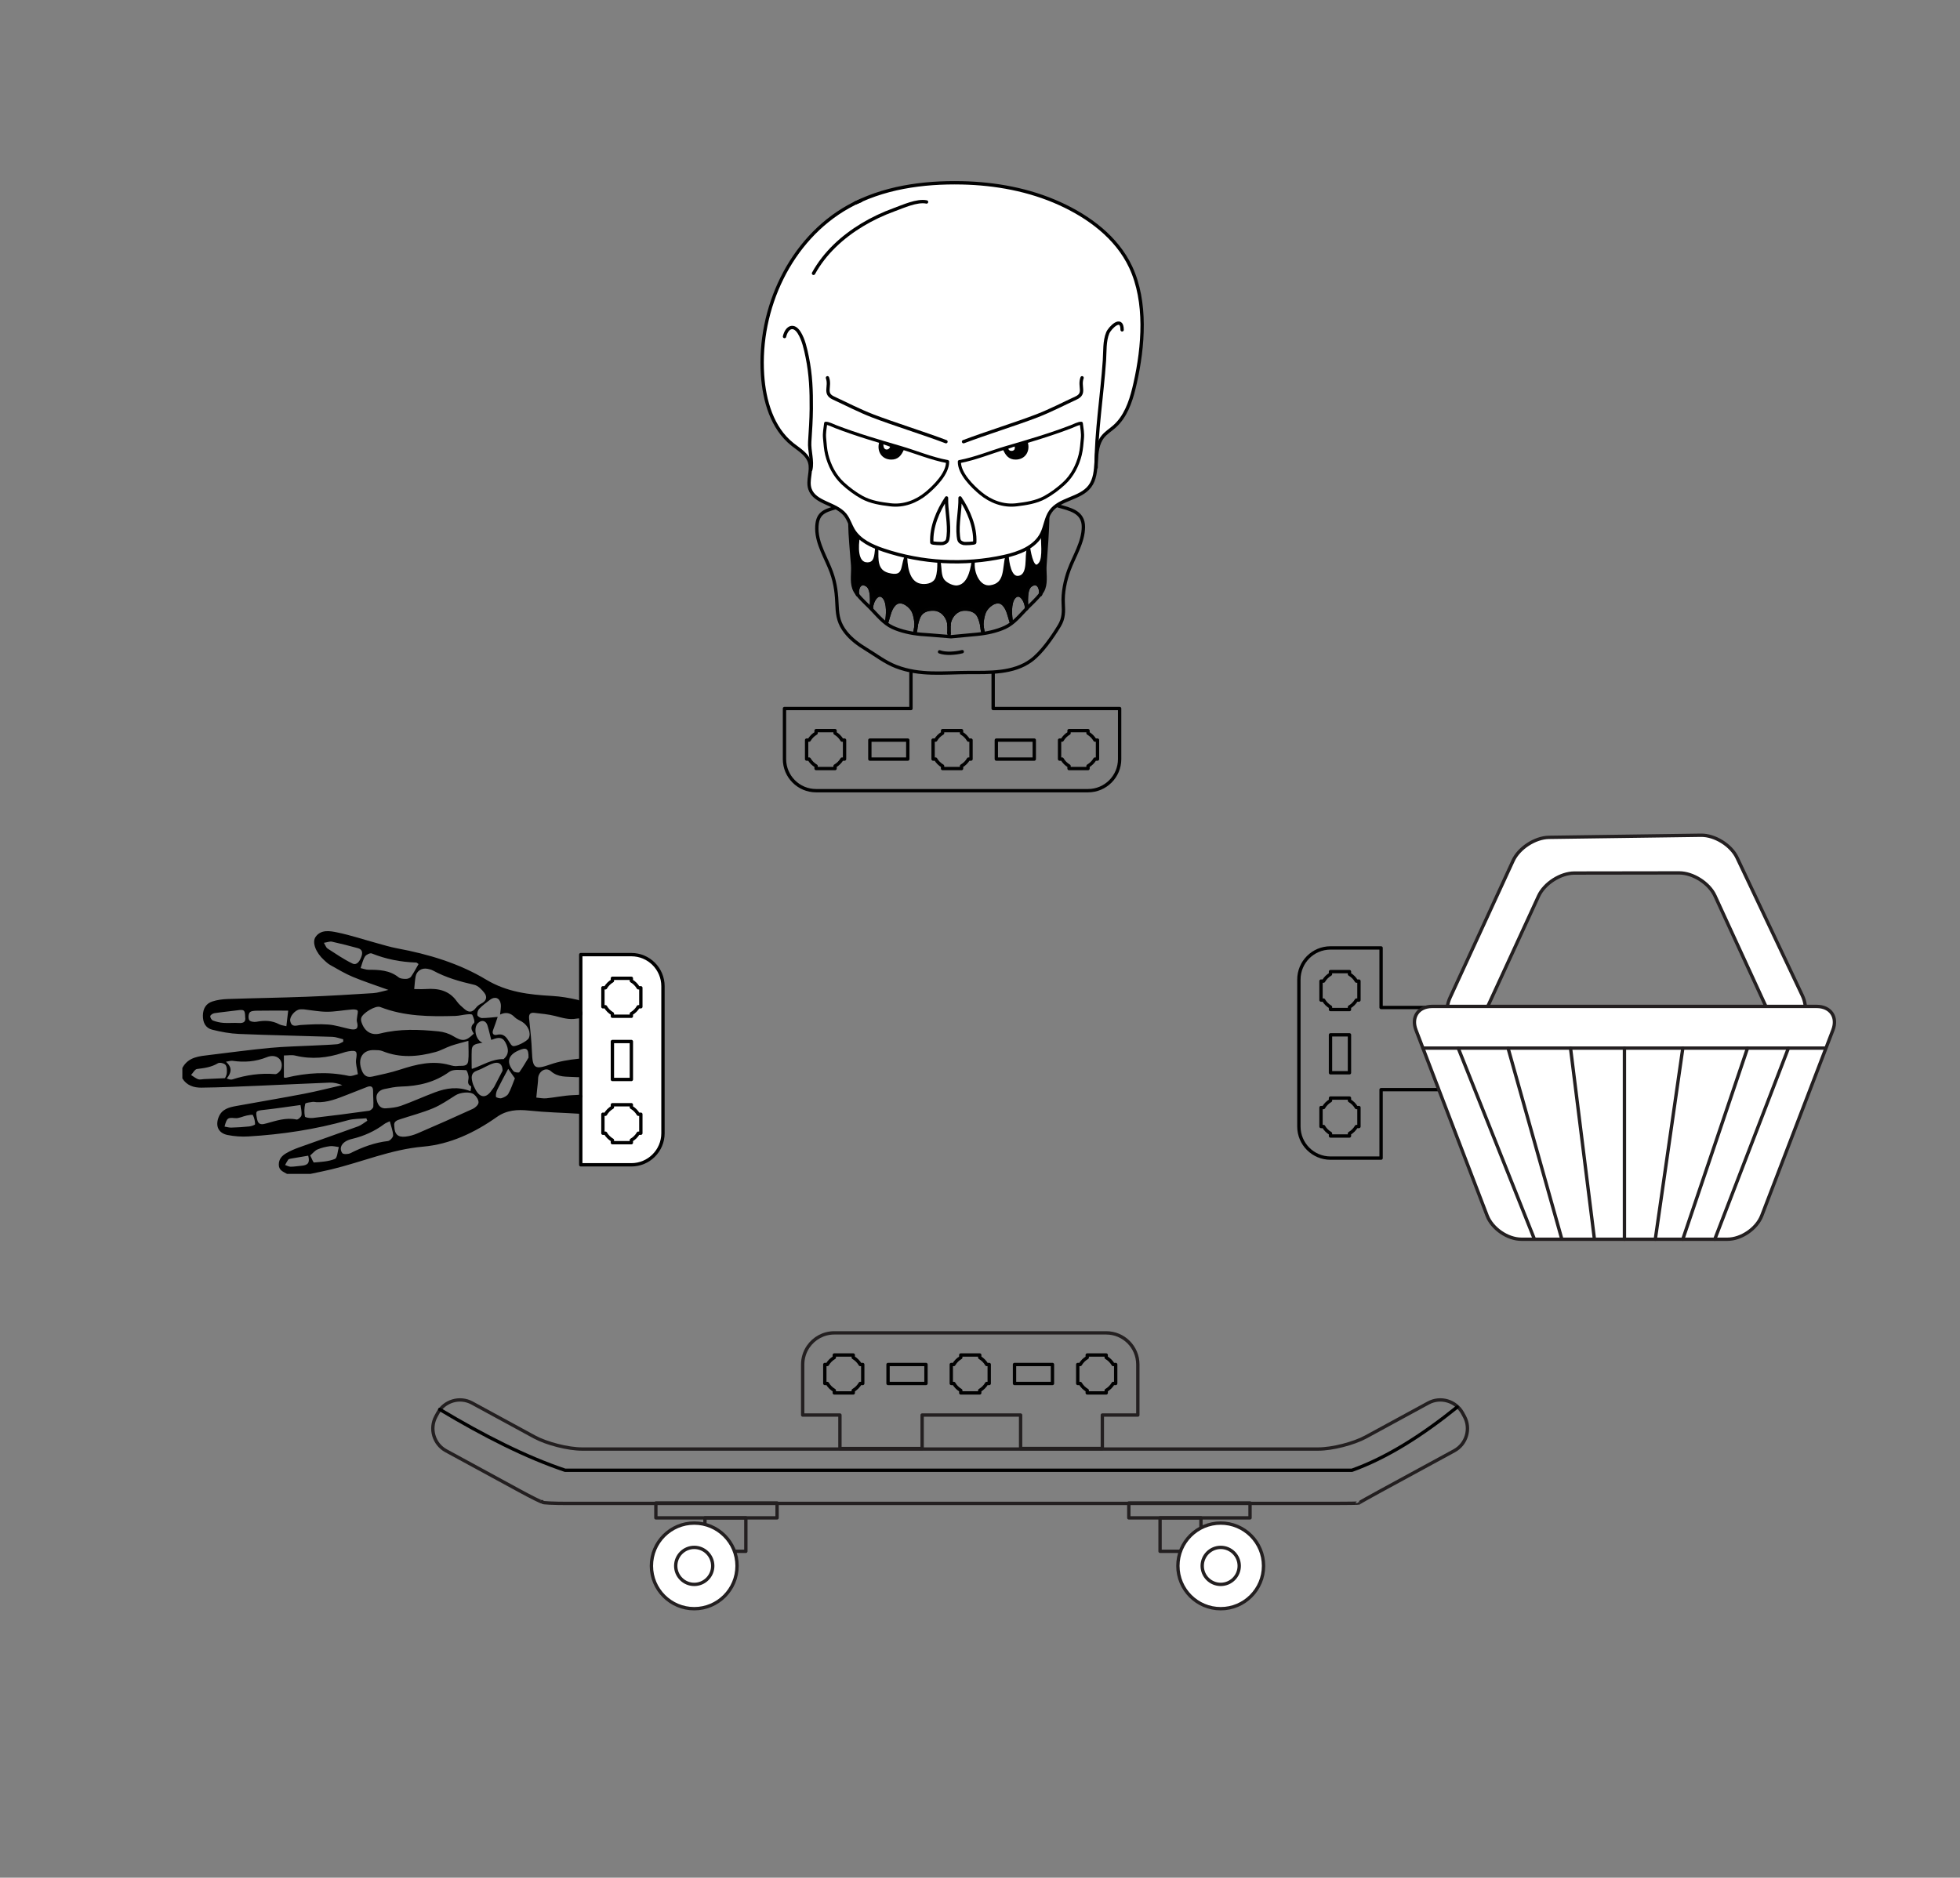 <?xml version="1.0" encoding="utf-8"?>
<!-- Generator: Adobe Illustrator 15.1.0, SVG Export Plug-In . SVG Version: 6.00 Build 0)  -->
<!DOCTYPE svg PUBLIC "-//W3C//DTD SVG 1.1//EN" "http://www.w3.org/Graphics/SVG/1.1/DTD/svg11.dtd">
<svg version="1.1" id="Layer_1" xmlns="http://www.w3.org/2000/svg" xmlns:xlink="http://www.w3.org/1999/xlink" x="0px" y="0px"
	 width="878.582px" height="841.89px" viewBox="0 0 878.582 841.89" enable-background="new 0 0 878.582 841.89"
	 xml:space="preserve">
<rect x="0" y="0" width="878.582" height="841.89" fill="#808080" stroke="none"/>
<path d="M81.741,478.841c2.661-4.988,7.562-5.27,12.313-5.842c9.005-1.084,17.998-2.31,27.026-3.163
	c6.504-0.615,13.056-0.723,19.587-1.058c3.511-0.18,7.027-0.291,10.528-0.587c0.915-0.077,1.781-0.728,2.669-1.114
	c-0.008-0.365-0.017-0.729-0.026-1.093c-1.599-0.382-3.188-1.043-4.798-1.099c-13.957-0.47-27.922-0.717-41.873-1.295
	c-4.042-0.168-8.113-0.933-12.049-1.911c-2.976-0.738-4.202-3.215-4.17-6.312c0.032-3.089,1.362-5.402,4.243-6.342
	c2.187-0.715,4.577-1.021,6.89-1.1c11.798-0.403,23.605-0.569,35.401-1.02c9.943-0.379,19.879-0.976,29.809-1.612
	c2.092-0.134,4.147-0.862,6.821-1.449c-5.753-2.082-10.96-3.759-15.992-5.857c-3.49-1.457-6.763-3.45-10.08-5.299
	c-1.009-0.562-1.882-1.393-2.748-2.178c-3.681-3.342-5.614-7.993-3.761-10.531c2.44-3.341,6.436-2.573,9.723-1.892
	c5.902,1.222,11.658,3.146,17.484,4.74c3.096,0.847,6.177,1.802,9.325,2.388c14.009,2.61,27.675,6.69,39.82,13.995
	c9.399,5.652,19.233,6.756,29.567,7.339c3.874,0.218,7.758,0.875,11.539,1.755c1.155,0.27,2.643,1.836,2.841,3.003
	c0.784,4.606,1.26,9.278,1.587,13.944c0.73,10.426,1.107,20.847-0.229,31.281c-0.304,2.381-1.172,2.978-3.266,2.848
	c-7.591-0.47-15.213-0.633-22.768-1.43c-5.246-0.554-9.989-0.27-14.464,2.891c-9.953,7.029-20.971,12.228-33.055,13.279
	c-14.334,1.248-27.352,6.877-41.045,10.175c-3.115,0.75-6.264,1.357-9.398,2.03H128.64c-1.661-0.951-3.627-1.583-3.67-4.051
	c-0.046-2.61,1.491-4.179,3.514-5.315c1.69-0.95,3.489-1.75,5.315-2.407c8.892-3.198,17.826-6.278,26.702-9.521
	c1.491-0.544,2.77-1.673,4.147-2.532c-0.145-0.366-0.289-0.733-0.433-1.1c-2.764,0.271-5.643,0.137-8.274,0.879
	c-14.613,4.126-29.52,6.373-44.638,7.268c-3.079,0.182-6.265-0.041-9.288-0.649c-4.156-0.835-5.57-4.07-3.996-8.035
	c1.448-3.647,4.713-4.396,8.016-4.998c10.061-1.832,20.15-3.514,30.192-5.442c5.772-1.108,11.473-2.582,17.207-3.892
	c-1.929-0.731-3.773-1.19-5.598-1.121c-10.613,0.401-21.22,0.959-31.832,1.399c-8.57,0.356-17.142,0.759-25.717,0.858
	c-3.347,0.039-6.579-0.943-8.546-4.137V478.841z M223.096,455.941c-0.664,1.916-1.267,3.856-2.011,5.741
	c-0.705,1.787,0.17,2.652,1.69,2.287c3.169-0.759,4.342,1.286,5.644,3.396c0.378,0.611,0.825,1.397,1.42,1.617
	c1.356,0.498,6.546-2.159,7.178-3.492c1.127-2.376-0.244-5.688-3.076-7.411c-1.077-0.656-2.364-1.106-3.207-1.984
	c-1.971-2.057-4.095-2.388-6.577-1.192c0.121-1.617,0.552-3.286,0.294-4.84c-0.445-2.671-2.611-3.432-4.755-1.833
	c-1.697,1.268-3.406,2.564-4.871,4.077c-0.631,0.651-0.986,1.938-0.842,2.834c0.091,0.561,1.347,1.321,2.079,1.319
	C218.407,456.455,220.752,456.138,223.096,455.941 M262.822,469.175c-0.189-2.823-0.549-5.936-0.558-9.05
	c-0.008-2.739-1.298-3.88-3.79-3.414c-3.417,0.64-6.5-0.384-9.717-1.195c-3.003-0.757-6.137-1.027-9.229-1.386
	c-1.857-0.215-2.564,0.63-2.345,2.624c0.551,5.023,1.074,10.062,1.271,15.108c0.283,7.237,1.335,7.815,8.204,5.411
	c3.973-1.393,8.261-2.115,12.467-2.543c3.626-0.367,3.732-0.062,3.697-3.799C262.818,470.444,262.822,469.956,262.822,469.175
	 M212.386,463.45c-0.986-1.525-1.837-3.009,0.097-4.751c0.497-0.448-0.199-2.538-0.76-3.668c-0.196-0.395-1.648-0.285-2.508-0.203
	c-1.729,0.164-3.439,0.634-5.166,0.684c-11.412,0.327-22.777,0.246-33.658-4.014c-2.04-0.798-7.955,2.778-8.484,4.978
	c-0.129,0.536-0.077,1.182,0.091,1.713c1.317,4.161,4.301,6.239,8.47,5.192c8.678-2.18,17.403-1.805,26.138-0.944
	c2.239,0.222,4.618,0.96,6.535,2.119C207.17,466.993,208.814,466.998,212.386,463.45 M209.963,466.677
	c-2.903,0.816-5.372,1.393-7.757,2.215c-2.374,0.818-4.593,2.143-7.001,2.796c-7.941,2.156-15.893,2.798-23.787-0.423
	c-1.126-0.459-2.492-0.411-3.751-0.447c-4.833-0.145-7.291,3.46-5.803,8.228c0.795,2.548,2.068,4.306,4.982,3.663
	c4.164-0.919,8.364-1.793,12.41-3.109c7.3-2.376,14.569-4.246,22.272-2.088c1.116,0.312,2.355,0.642,3.454,0.459
	c1.816-0.302,4.561,0.626,4.914-2.314C210.215,472.992,209.963,470.262,209.963,466.677 M210.902,489.264
	c0.113-0.895,0.454-2.12,0.25-2.219c-2.178-1.054-0.954-2.804-1.109-4.302c-0.108-1.05-0.733-2.915-1.15-2.922
	c-2.536-0.037-5.716-0.529-7.505,0.761c-6.571,4.738-13.809,6.407-21.67,6.598c-2.493,0.061-4.993,0.608-7.452,1.117
	c-2.271,0.469-3.807,2.104-3.493,4.343c0.303,2.16,1.334,4.495,4.228,4.294c2.281-0.158,4.652-0.373,6.777-1.137
	c5.117-1.839,10.076-4.115,15.169-6.027C200.038,487.859,205.254,487.021,210.902,489.264 M176.748,504.858
	c0.08,3.629,1.501,5.117,4.941,4.774c1.888-0.188,3.808-0.753,5.559-1.507c8.292-3.57,16.555-7.211,24.76-10.978
	c1.094-0.502,2.465-1.831,2.504-2.825c0.046-1.183-0.95-2.729-1.955-3.558c-1.843-1.52-6.287-0.981-8.391,0.351
	c-3.275,2.071-6.518,4.325-10.065,5.804c-4.743,1.979-9.767,3.277-14.662,4.892C177.93,502.31,176.37,502.825,176.748,504.858
	 M160.419,481.636c-0.369-2.757-1.089-4.784-0.793-6.649c0.577-3.642,0.293-4.187-3.41-3.614c-0.86,0.132-1.709,0.392-2.538,0.668
	c-6.982,2.327-14.03,3.026-21.281,1.255c-1.608-0.393-3.394-0.057-5.144-0.057v9.877c0.296,0.028,0.689,0.166,1.029,0.085
	c9.304-2.232,18.63-2.819,28.077-0.8C157.684,482.683,159.241,481.88,160.419,481.636 M185.67,443.464
	c1.826,0,3.553,0.099,5.266-0.019c5.553-0.383,10.461,0.649,13.896,5.601c0.874,1.259,2.138,2.266,3.296,3.308
	c1.853,1.666,3.558,1.727,5.184-0.448c0.612-0.819,1.539-1.504,2.463-1.97c2.27-1.141,2.758-2.938,1.348-4.763
	c-1.172-1.515-2.839-3.233-4.568-3.626c-6.397-1.455-12.632-3.211-18.422-6.372c-0.754-0.412-1.644-0.626-2.498-0.795
	c-2.524-0.499-4.809,0.881-5.306,3.344C185.97,439.5,185.903,441.336,185.67,443.464 M141.774,494.174
	c-0.584-0.043-1.188-0.203-1.746-0.104c-1.139,0.2-3.097,0.339-3.223,0.862c-0.44,1.831-0.482,3.862-0.117,5.706
	c0.087,0.442,2.368,0.76,3.58,0.619c8.396-0.977,16.782-2.051,25.151-3.229c0.74-0.104,1.861-1.142,1.913-1.813
	c0.177-2.291-0.133-4.615-0.089-6.923c0.04-2.13-0.92-2.617-2.727-1.928c-2.908,1.108-5.789,2.288-8.692,3.411
	C151.292,492.527,146.803,494.469,141.774,494.174 M262.406,482.936c-1.69,0-3.251,0.096-4.797-0.018
	c-3.689-0.271-7.408,0.257-10.684-2.645c-2.319-2.054-5.658,0.192-5.718,3.375c-0.029,1.537-0.265,3.07-0.414,4.605
	c-0.125,1.289-0.26,2.578-0.391,3.867c1.483,0.124,2.989,0.47,4.447,0.328c3.959-0.383,7.887-1.245,11.849-1.421
	c6.707-0.298,6.716-0.137,6.072-6.88C262.744,483.873,262.612,483.609,262.406,482.936 M211.435,479.096
	c0.094,0.04,0.202,0.132,0.27,0.109c4.643-1.58,8.884-4.463,14.056-4.336c0.065,0.001,0.127-0.141,0.199-0.205
	c2.101-1.898,2.193-4.217,0.658-7.174c-1.424-2.742-3.433-2.327-5.676-1.478c-0.504,0.191-1.031,0.319-0.75,0.234
	c-0.592-2.318-1.046-4.435-1.684-6.493c-0.668-2.157-2.559-2.605-4.187-1.101c-2.31,2.134-1.084,7.851,1.982,8.833
	c-2.006,0.605-4.687,0.264-4.839,3.271C211.327,473.452,211.435,476.159,211.435,479.096 M136.241,452.561
	c-0.697,0-1.291-0.067-1.864,0.013c-2.163,0.305-4.662,3.284-4.278,5.198c0.632,3.154,2.866,1.904,4.836,1.795
	c4.06-0.228,8.156-0.506,12.194-0.199c3.261,0.247,6.457,1.333,9.686,2.021c3.1,0.661,4.017-0.357,3.174-3.338
	c-0.189-0.666,0.062-1.457,0.115-2.189c0.07-0.983,0.561-2.448,0.116-2.833c-0.632-0.546-1.964-0.446-2.975-0.363
	c-3.569,0.293-7.13,0.987-10.692,0.976C143.076,453.629,139.602,452.939,136.241,452.561 M101.639,483.573
	c0.796,0.259,1.063,0.394,1.34,0.423c0.386,0.041,0.81,0.098,1.166-0.016c6.277-2.003,12.656-2.927,19.276-2.377
	c0.844,0.07,2.356-1.426,2.658-2.46c1.156-3.951-2.187-6.854-6.389-5.159c-5.103,2.06-10.17,2.418-15.48,1.647
	c-0.754-0.11-1.57,0.211-2.946,0.424C104.299,478.675,103.666,481.047,101.639,483.573 M161.651,434.061
	c1.325,0.294,2.412,0.74,3.501,0.742c4.799,0.01,9.492,0.163,13.523,3.395c0.798,0.64,2.199,0.71,3.32,0.705
	c0.766-0.004,1.831-0.381,2.237-0.958c1.257-1.791,2.263-3.759,3.39-5.697c-0.441-0.288-0.757-0.67-1.084-0.68
	c-6.874-0.213-13.499-1.504-19.908-4.077c-0.743-0.298-2.489,0.551-3.015,1.358C162.695,430.263,162.361,432.059,161.651,434.061
	 M174.72,502.732c-1.071,0.531-1.817,0.773-2.411,1.218c-4.353,3.255-9.18,5.44-14.464,6.69c-1.119,0.265-2.28,0.68-3.214,1.325
	c-1.835,1.27-2.501,3.242-1.208,5.046c0.436,0.608,2.65,0.548,3.666,0.034c5.338-2.702,10.819-4.754,16.819-5.442
	c0.903-0.103,2.35-1.691,2.313-2.539C176.131,507.021,175.311,505.009,174.72,502.732 M225.29,480.053
	c-0.017-3.214-1.849-3.969-3.983-3.34c-2.541,0.749-4.809,2.391-7.329,3.261c-2.995,1.035-2.759,3.109-2.183,5.38
	c0.259,1.022,0.744,2.002,1.229,2.948c2.102,4.1,4.949,4.263,7.446,0.463c0.319-0.485,0.754-0.903,1.024-1.412
	C222.78,484.931,224.028,482.488,225.29,480.053 M134.711,495.455c-5.912,0.797-11.081,1.598-16.276,2.159
	c-3.888,0.42-3.916,0.474-3.194,4.18c0.567,2.906,2.493,2.357,4.215,1.89c4.419-1.199,8.736-2.733,13.476-1.717
	c0.614,0.132,2.135-1.183,2.219-1.939C135.333,498.381,134.858,496.663,134.711,495.455 M145.177,422.729
	c0.786,1.282,1.026,2.159,1.595,2.523c3.681,2.358,7.296,4.891,11.221,6.764c1.962,0.938,3.253-1.089,3.946-2.933
	c0.663-1.764,0.634-3.371-1.532-3.962c-3.851-1.052-7.719-2.053-11.618-2.906C147.86,422.012,146.784,422.478,145.177,422.729
	 M129.183,453.131c-4.985,0-9.494-0.048-14,0.033c-1.132,0.021-2.735,0.098-3.259,0.797c-0.604,0.803-0.695,2.601-0.17,3.447
	c0.416,0.67,2.167,0.921,3.203,0.723c3.553-0.679,6.925-0.639,10.201,1.12c0.868,0.466,1.947,0.539,3.208,0.865
	C128.666,457.552,128.921,455.378,129.183,453.131 M100.867,483.417c0.13-0.348,0.742-1.318,0.802-2.321
	c0.076-1.24,0.088-2.845-0.61-3.662c-0.616-0.722-2.605-1.173-3.363-0.714c-2.94,1.781-6.09,2.186-9.376,2.583
	c-0.985,0.119-1.787,1.748-2.673,2.687c1.049,0.656,2.034,1.485,3.17,1.909c0.751,0.281,1.719-0.021,2.59-0.061
	C94.434,483.703,97.461,483.568,100.867,483.417 M109.903,456.038c-0.084-3.219-0.423-3.46-3.469-3.052
	c-3.451,0.462-6.923,0.775-10.364,1.298c-0.691,0.104-1.737,0.792-1.806,1.316c-0.082,0.62,0.575,1.741,1.169,1.966
	c1.503,0.568,3.137,0.939,4.742,1.054c2.297,0.163,4.623-0.094,6.923,0.053C109.264,458.812,110.251,458.076,109.903,456.038
	 M139.046,518.072c0.815,1.537,1.345,3.188,1.726,3.153c3.162-0.28,6.485-0.416,9.345-1.598c1.13-0.467,1.21-3.474,1.768-5.325
	c-1.321-0.152-2.676-0.566-3.955-0.397c-1.911,0.252-3.854,0.715-5.618,1.473C141.128,515.887,140.23,517.061,139.046,518.072
	 M236.919,474.193c0.071-4.223-1.046-4.708-4.506-3.185c-4.719,2.078-5.57,5.385-2.22,9.295c0.463,0.541,2.368,0.767,2.612,0.425
	C234.507,478.354,235.947,475.791,236.919,474.193 M227.801,479.236c-1.785,3.385-3.407,6.312-4.868,9.316
	c-0.47,0.966-0.742,2.163-0.626,3.201c0.037,0.332,1.726,0.864,2.462,0.645c1.143-0.342,2.519-1.012,3.08-1.965
	c1.146-1.946,1.815-4.175,2.951-6.946C230.201,482.637,229.056,481.015,227.801,479.236 M100.653,505.126
	c1.022,0.166,2.013,0.484,2.994,0.455c2.684-0.081,5.371-0.235,8.041-0.518c0.951-0.1,2.64-0.646,2.642-0.994
	c0.004-1.385-0.342-2.864-0.975-4.094c-0.171-0.332-1.833,0-2.777,0.195c-1.731,0.358-3.483,1.324-5.144,1.167
	C102.163,501.029,101.702,501.126,100.653,505.126 M138.161,518.17c-2.826,0.473-5.387,0.891-7.943,1.343
	c-0.37,0.065-0.848,0.196-1.039,0.465c-0.529,0.743-0.933,1.575-1.387,2.372c0.826,0.271,1.65,0.756,2.478,0.764
	c1.538,0.012,3.075-0.284,4.617-0.399C138.168,522.471,138.963,521.309,138.161,518.17"/>
<rect x="316" y="680.556" fill="none" stroke="#231F20" stroke-width="1.5" stroke-linecap="round" stroke-linejoin="round" stroke-miterlimit="22.926" width="18.333" height="15"/>
<path fill="#FFFFFF" d="M260.333,491.573v30.689h22.68c7.83,0,14.17-6.35,14.17-14.17v-65.89c0-7.83-6.34-14.18-14.17-14.18h-22.68
	v26.699"/>
<path fill="none" stroke="#000000" stroke-width="1.5" stroke-linecap="round" stroke-linejoin="round" stroke-miterlimit="22.926" d="
	M260.333,491.573v30.689h22.68c7.83,0,14.17-6.35,14.17-14.17v-65.89c0-7.83-6.34-14.18-14.17-14.18h-22.68v26.699"/>
<path fill="none" stroke="#010101" stroke-width="1.5" stroke-linecap="round" stroke-linejoin="round" stroke-miterlimit="22.926" d="
	M270.258,508.091h1.138c0.747,1.291,1.823,2.367,3.114,3.114v1.138h4.252h4.252v-1.138c1.291-0.747,2.367-1.823,3.114-3.114h1.138
	v-4.252v-4.252h-1.138c-0.747-1.291-1.823-2.367-3.114-3.114v-1.138h-4.252h-4.252v1.138c-1.291,0.747-2.367,1.823-3.114,3.114
	h-1.138v4.252V508.091z"/>
<rect x="274.51" y="466.988" fill="none" stroke="#010101" stroke-width="1.5" stroke-linecap="round" stroke-linejoin="round" stroke-miterlimit="22.926" width="8.504" height="17.009"/>
<path fill="none" stroke="#010101" stroke-width="1.5" stroke-linecap="round" stroke-linejoin="round" stroke-miterlimit="22.926" d="
	M270.258,451.398h1.138c0.747,1.291,1.823,2.366,3.114,3.113v1.139h4.252h4.252v-1.139c1.291-0.747,2.367-1.822,3.114-3.113h1.138
	v-4.252v-4.253h-1.138c-0.747-1.29-1.823-2.366-3.114-3.113v-1.139h-4.252h-4.252v1.139c-1.291,0.747-2.367,1.823-3.114,3.113
	h-1.138v4.253V451.398z"/>
<line fill="none" stroke="#000000" stroke-width="1.5" stroke-linecap="round" stroke-linejoin="round" stroke-miterlimit="22.926" x1="260.333" y1="491.573" x2="260.333" y2="453.987"/>
<path fill="none" stroke="#010101" stroke-width="1.5" stroke-linecap="round" stroke-linejoin="round" stroke-miterlimit="22.926" d="
	M609.158,505.091h-1.139c-0.747,1.291-1.823,2.367-3.114,3.114v1.138h-4.252h-4.252v-1.138c-1.291-0.747-2.366-1.823-3.113-3.114
	h-1.139v-4.252v-4.252h1.139c0.747-1.291,1.822-2.367,3.113-3.114v-1.138h4.252h4.252v1.138c1.291,0.747,2.367,1.823,3.114,3.114
	h1.139v4.252V505.091z"/>
<rect x="596.402" y="463.988" fill="none" stroke="#010101" stroke-width="1.5" stroke-linecap="round" stroke-linejoin="round" stroke-miterlimit="22.926" width="8.504" height="17.009"/>
<path fill="none" stroke="#010101" stroke-width="1.5" stroke-linecap="round" stroke-linejoin="round" stroke-miterlimit="22.926" d="
	M609.158,448.398h-1.139c-0.747,1.291-1.823,2.366-3.114,3.113v1.139h-4.252h-4.252v-1.139c-1.291-0.747-2.366-1.822-3.113-3.113
	h-1.139v-4.252v-4.253h1.139c0.747-1.29,1.822-2.366,3.113-3.113v-1.139h4.252h4.252v1.139c1.291,0.747,2.367,1.823,3.114,3.113
	h1.139v4.253V448.398z"/>
<path fill="none" stroke="#000000" stroke-width="1.5" stroke-linecap="round" stroke-linejoin="round" stroke-miterlimit="22.926" d="
	M653.184,488.573h-34.101v30.689h-22.68c-7.83,0-14.17-6.35-14.17-14.17v-65.89c0-7.83,6.34-14.18,14.17-14.18h22.68v26.699h34.101"
	/>
<path fill="none" stroke="#010101" stroke-width="1.5" stroke-linecap="round" stroke-linejoin="round" stroke-miterlimit="22.926" d="
	M361.569,331.841h1.138c0.747-1.291,1.823-2.367,3.114-3.114v-1.138h4.252h4.252v1.138c1.291,0.747,2.367,1.823,3.114,3.114h1.138
	v4.252v4.252h-1.138c-0.747,1.291-1.823,2.367-3.114,3.114v1.138h-4.252h-4.252v-1.138c-1.291-0.747-2.367-1.823-3.114-3.114h-1.138
	v-4.252V331.841z"/>
<rect x="389.916" y="331.842" fill="none" stroke="#010101" stroke-width="1.5" stroke-linecap="round" stroke-linejoin="round" stroke-miterlimit="22.926" width="17.008" height="8.504"/>
<rect x="446.609" y="331.842" fill="none" stroke="#010101" stroke-width="1.5" stroke-linecap="round" stroke-linejoin="round" stroke-miterlimit="22.926" width="17.008" height="8.504"/>
<path fill="none" stroke="#010101" stroke-width="1.5" stroke-linecap="round" stroke-linejoin="round" stroke-miterlimit="22.926" d="
	M474.955,331.841h1.139c0.746-1.291,1.822-2.367,3.113-3.114v-1.138h4.252h4.252v1.138c1.29,0.747,2.367,1.823,3.114,3.114h1.138
	v4.252v4.252h-1.138c-0.747,1.291-1.824,2.367-3.114,3.114v1.138h-4.252h-4.252v-1.138c-1.291-0.747-2.367-1.823-3.113-3.114h-1.139
	v-4.252V331.841z"/>
<path fill="none" stroke="#010101" stroke-width="1.5" stroke-linecap="round" stroke-linejoin="round" stroke-miterlimit="22.926" d="
	M445.191,301.695v15.973h56.693v22.677c0,7.826-6.348,14.173-14.173,14.173H365.821c-7.826,0-14.173-6.347-14.173-14.173v-22.677
	h56.693v-15.973"/>
<path fill="none" stroke="#010101" stroke-width="1.5" stroke-linecap="round" stroke-linejoin="round" stroke-miterlimit="22.926" d="
	M418.262,331.841h1.138c0.747-1.291,1.823-2.367,3.114-3.114v-1.138h4.252h4.252v1.138c1.291,0.747,2.367,1.823,3.114,3.114h1.138
	v4.252v4.252h-1.138c-0.747,1.291-1.823,2.367-3.114,3.114v1.138h-4.252h-4.252v-1.138c-1.291-0.747-2.367-1.823-3.114-3.114h-1.138
	v-4.252V331.841z"/>
<path fill="none" stroke="#010101" stroke-width="1.5" stroke-linecap="round" stroke-linejoin="round" stroke-miterlimit="22.926" d="
	M462.036,262.379c-2.56,1.74-1.88,7.83-1.87,10.46c-0.01-3.43-2.939-8.14-5.649-5.06c-2.17,2.48-1.69,8.37-1.141,11.37
	c-0.09-0.25-0.17-0.5-0.25-0.76c-0.779-2.53-1.329-5.55-3.26-7.49c-2.569-2.58-6.3-0.1-7.979,2.34c-0.73,1.04-1.021,2.16-1.301,3.37
	c-0.289,1.24-0.47,2.71-0.42,4.13c-0.319-1.55-0.7-3-1.32-4.35c-1.2-2.61-4.01-3.43-6.68-3.31c-1.59,0.07-3.09,0.73-4.24,1.81
	c-1.11,1.05-1.86,2.37-2.28,3.83c-0.15,0.54-0.23,1.06-0.26,1.58c-0.04-0.57-0.11-1.11-0.25-1.58c-0.41-1.46-1.17-2.78-2.27-3.83
	c-1.15-1.08-2.66-1.74-4.24-1.81c-2.67-0.12-5.49,0.7-6.69,3.31c-0.62,1.35-1,2.8-1.32,4.35c0.05-1.43-0.13-2.89-0.42-4.13
	c-0.28-1.21-0.57-2.33-1.29-3.37c-1.69-2.44-5.41-4.92-7.98-2.34c-1.94,1.94-2.49,4.96-3.26,7.49c-0.08,0.26-0.16,0.51-0.25,0.76
	c0.55-3,1.03-8.89-1.15-11.37c-2.63-2.98-5.45,1.34-5.64,4.73c0.06-2.79,0.58-8.46-1.88-10.13c-3.24-2.2-4.85,1.36-4.38,4.15
	c1.74,2.28,4.33,4.54,5.95,6.22c3.01,3.11,5.82,6.71,9.79,8.54c3.78,1.75,8.41,2.72,12.56,3.11c0,0,7.82,0.55,13.64,1.09
	c5.82-0.54,11.64-1.09,11.64-1.09c4.15-0.39,8.78-1.36,12.57-3.11c3.96-1.83,6.77-5.43,9.78-8.54c1.699-1.75,4.43-4.13,6.17-6.5
	C466.776,263.5,465.177,260.25,462.036,262.379z M410.066,283.75c0.19-1.04,0.36-2.03,0.55-2.99
	C410.576,281.819,410.417,282.85,410.066,283.75z M440.166,280.759c0.2,0.96,0.37,1.95,0.551,2.99
	C440.366,282.85,440.206,281.819,440.166,280.759z"/>
<path d="M410.066,283.75c0.19-1.04,0.36-2.03,0.55-2.99C410.576,281.819,410.417,282.85,410.066,283.75"/>
<path fill="none" stroke="#010101" stroke-width="1.5" stroke-linecap="round" stroke-linejoin="round" stroke-miterlimit="22.926" d="
	M410.066,283.75c0.19-1.04,0.36-2.03,0.55-2.99C410.576,281.819,410.417,282.85,410.066,283.75z"/>
<path d="M440.166,280.759c0.2,0.96,0.37,1.95,0.551,2.99C440.366,282.85,440.206,281.819,440.166,280.759"/>
<path fill="none" stroke="#010101" stroke-width="1.5" stroke-linecap="round" stroke-linejoin="round" stroke-miterlimit="22.926" d="
	M440.166,280.759c0.2,0.96,0.37,1.95,0.551,2.99C440.366,282.85,440.206,281.819,440.166,280.759z"/>
<path d="M467.836,263.839c-0.279,0.78-0.77,1.6-1.37,2.41c0.311-2.75-1.289-6-4.43-3.87c-2.56,1.74-1.88,7.83-1.87,10.46
	c-0.01-3.43-2.939-8.14-5.649-5.06c-2.17,2.48-1.69,8.37-1.141,11.37c-0.09-0.25-0.17-0.5-0.25-0.76
	c-0.779-2.53-1.33-5.55-3.26-7.49c-2.57-2.58-6.3-0.1-7.979,2.34c-0.73,1.04-1.021,2.16-1.301,3.37c-0.29,1.24-0.47,2.71-0.42,4.13
	c-0.319-1.55-0.7-3-1.32-4.35c-1.2-2.61-4.01-3.43-6.68-3.31c-1.59,0.07-3.09,0.73-4.24,1.81c-1.11,1.05-1.86,2.37-2.28,3.83
	c-0.15,0.54-0.23,1.06-0.26,1.58c-0.04-0.57-0.11-1.11-0.25-1.58c-0.41-1.46-1.17-2.78-2.27-3.83c-1.15-1.08-2.66-1.74-4.24-1.81
	c-2.67-0.12-5.49,0.7-6.69,3.31c-0.62,1.35-1,2.8-1.32,4.35c0.05-1.43-0.13-2.89-0.42-4.13c-0.28-1.21-0.57-2.33-1.29-3.37
	c-1.69-2.44-5.41-4.92-7.98-2.34c-1.94,1.94-2.49,4.96-3.26,7.49c-0.08,0.26-0.16,0.51-0.25,0.76c0.55-3,1.03-8.89-1.15-11.37
	c-2.63-2.98-5.45,1.34-5.64,4.73c0.06-2.79,0.58-8.46-1.88-10.13c-3.24-2.2-4.85,1.36-4.38,4.15c-0.71-0.91-1.27-1.82-1.58-2.69
	c-1.19-3.32-0.32-7.08-0.59-10.51c-0.45-5.9-1.17-12.91-1.25-18.81l88.72-2.75c-0.08,5.89-0.8,15.66-1.25,21.56
	C468.156,256.759,469.017,260.52,467.836,263.839"/>
<path fill="none" stroke="#010101" stroke-width="1.5" stroke-linecap="round" stroke-linejoin="round" stroke-miterlimit="22.926" d="
	M467.836,263.839c-0.279,0.78-0.77,1.6-1.37,2.41c0.311-2.75-1.289-6-4.43-3.87c-2.56,1.74-1.88,7.83-1.87,10.46
	c-0.01-3.43-2.939-8.14-5.649-5.06c-2.17,2.48-1.69,8.37-1.141,11.37c-0.09-0.25-0.17-0.5-0.25-0.76
	c-0.779-2.53-1.33-5.55-3.26-7.49c-2.57-2.58-6.3-0.1-7.979,2.34c-0.73,1.04-1.021,2.16-1.301,3.37c-0.29,1.24-0.47,2.71-0.42,4.13
	c-0.319-1.55-0.7-3-1.32-4.35c-1.2-2.61-4.01-3.43-6.68-3.31c-1.59,0.07-3.09,0.73-4.24,1.81c-1.11,1.05-1.86,2.37-2.28,3.83
	c-0.15,0.54-0.23,1.06-0.26,1.58c-0.04-0.57-0.11-1.11-0.25-1.58c-0.41-1.46-1.17-2.78-2.27-3.83c-1.15-1.08-2.66-1.74-4.24-1.81
	c-2.67-0.12-5.49,0.7-6.69,3.31c-0.62,1.35-1,2.8-1.32,4.35c0.05-1.43-0.13-2.89-0.42-4.13c-0.28-1.21-0.57-2.33-1.29-3.37
	c-1.69-2.44-5.41-4.92-7.98-2.34c-1.94,1.94-2.49,4.96-3.26,7.49c-0.08,0.26-0.16,0.51-0.25,0.76c0.55-3,1.03-8.89-1.15-11.37
	c-2.63-2.98-5.45,1.34-5.64,4.73c0.06-2.79,0.58-8.46-1.88-10.13c-3.24-2.2-4.85,1.36-4.38,4.15c-0.71-0.91-1.27-1.82-1.58-2.69
	c-1.19-3.32-0.32-7.08-0.59-10.51c-0.45-5.9-1.17-12.91-1.25-18.81l88.72-2.75c-0.08,5.89-0.8,15.66-1.25,21.56
	C468.156,256.759,469.017,260.52,467.836,263.839z"/>
<path fill="#FFFFFF" d="M384.667,240.89c-0.571,3.364-1.314,12.039,4.176,12.002c3.84-0.026,3.815-3.987,4.156-6.848
	c0.006,4.659-0.617,10.02,5.106,11.556c7.457,2.003,6.331-3.173,7.84-7.315c0.202,4.772,1.335,11.747,7.389,12.286
	c2.625,0.234,5.717-0.598,6.72-3.315c0.789-2.134,0.876-4.841,0.857-7.099c0.568,2.585,0.08,6.083,1.861,8.272
	c1.3,1.597,4.346,3.058,6.392,2.799c4.797-0.607,6.424-6.45,7.095-11.449c-0.671,4.999,2.37,12.111,7.667,11.377
	c7.51-1.041,5.991-8.447,7.49-13.82c0.206,2.509,1.058,10.274,5.234,9.591c5.293-0.865,3.151-9.759,4.443-12.924
	c0.374,2.25,1.839,10.988,5.174,6.785c2.163-2.726,0.817-10.537,1.141-14.023"/>
<path fill="none" stroke="#010101" stroke-width="1.5" stroke-linecap="round" stroke-linejoin="round" stroke-miterlimit="22.926" d="
	M384.667,240.89c-0.571,3.364-1.314,12.039,4.176,12.002c3.84-0.026,3.815-3.987,4.156-6.848c0.006,4.659-0.617,10.02,5.106,11.556
	c7.457,2.003,6.331-3.173,7.84-7.315c0.202,4.772,1.335,11.747,7.389,12.286c2.625,0.234,5.717-0.598,6.72-3.315
	c0.789-2.134,0.876-4.841,0.857-7.099c0.568,2.585,0.08,6.083,1.861,8.272c1.3,1.597,4.346,3.058,6.392,2.799
	c4.797-0.607,6.424-6.45,7.095-11.449c-0.671,4.999,2.37,12.111,7.667,11.377c7.51-1.041,5.991-8.447,7.49-13.82
	c0.206,2.509,1.058,10.274,5.234,9.591c5.293-0.865,3.151-9.759,4.443-12.924c0.374,2.25,1.839,10.988,5.174,6.785
	c2.163-2.726,0.817-10.537,1.141-14.023"/>
<path fill="#FFFFFF" d="M508.836,171.79c-0.17,0.75-0.34,1.51-0.529,2.25c-1.551,6.38-3.891,12.93-8.83,17.26
	c-1.71,1.51-3.71,2.72-5.13,4.5c-4.881,6.11-1.12,16.1-5.87,22.3c-4.28,5.6-13.5,5.46-17.561,11.21
	c-2.06,2.91-2.319,6.72-3.899,9.91c-3.04,6.14-10.261,8.86-16.96,10.33c-17.8,3.91-36.66,2.9-53.94-2.89
	c-5.31-1.78-10.82-4.29-13.69-9.1c-0.57-0.96-1.02-1.98-1.48-3c-0.6-1.32-1.21-2.63-2.13-3.76c-4.21-5.19-13.69-5.25-15.77-11.61
	c-1.25-3.8,1.01-8.06-0.12-11.9c-1.01-3.42-4.34-5.45-7.2-7.66c-0.19-0.14-0.37-0.28-0.55-0.43c-9.09-7.26-12.6-19.52-13.37-31.13
	c-1.98-29.68,12.46-60.83,38.42-75.37c15.34-8.59,33.43-11.1,51.01-10.72c14.97,0.33,30.1,3.08,43.78,9.3
	c13.06,5.94,25.54,15.12,31.79,28.41C514.156,135.35,512.526,155.43,508.836,171.79"/>
<path fill="none" stroke="#010101" stroke-width="1.5" stroke-linecap="round" stroke-linejoin="round" stroke-miterlimit="22.926" d="
	M508.836,171.79c-0.17,0.75-0.34,1.51-0.529,2.25c-1.551,6.38-3.891,12.93-8.83,17.26c-1.71,1.51-3.71,2.72-5.13,4.5
	c-4.881,6.11-1.12,16.1-5.87,22.3c-4.28,5.6-13.5,5.46-17.561,11.21c-2.06,2.91-2.319,6.72-3.899,9.91
	c-3.04,6.14-10.261,8.86-16.96,10.33c-17.8,3.91-36.66,2.9-53.94-2.89c-5.31-1.78-10.82-4.29-13.69-9.1c-0.57-0.96-1.02-1.98-1.48-3
	c-0.6-1.32-1.21-2.63-2.13-3.76c-4.21-5.19-13.69-5.25-15.77-11.61c-1.25-3.8,1.01-8.06-0.12-11.9c-1.01-3.42-4.34-5.45-7.2-7.66
	c-0.19-0.14-0.37-0.28-0.55-0.43c-9.09-7.26-12.6-19.52-13.37-31.13c-1.98-29.68,12.46-60.83,38.42-75.37
	c15.34-8.59,33.43-11.1,51.01-10.72c14.97,0.33,30.1,3.08,43.78,9.3c13.06,5.94,25.54,15.12,31.79,28.41
	C514.156,135.35,512.526,155.43,508.836,171.79z"/>
<path fill="none" stroke="#010101" stroke-width="1.5" stroke-linecap="round" stroke-linejoin="round" stroke-miterlimit="22.926" d="
	M383.482,90.969c0.804-0.354,1.617-0.687,2.438-0.998"/>
<path fill="none" stroke="#010101" stroke-width="1.5" stroke-linecap="round" stroke-linejoin="round" stroke-miterlimit="22.926" d="
	M384.39,240.507c0.035,0.039,0.07,0.078,0.106,0.116"/>
<path fill="#FFFFFF" d="M424.457,242.636c0.372-0.514,0.472-1.217,0.588-2.256c0.616-5.499-0.896-11.545-0.768-17.126
	c-3.821,5.722-6.936,13.017-6.589,19.985c0.021,0.419,4.453,0.554,4.92,0.427C423.577,243.403,424.125,243.095,424.457,242.636"/>
<path fill="none" stroke="#010101" stroke-width="1.5" stroke-linecap="round" stroke-linejoin="round" stroke-miterlimit="22.926" d="
	M424.457,242.636c0.372-0.514,0.472-1.217,0.588-2.256c0.616-5.499-0.896-11.545-0.768-17.126
	c-3.821,5.722-6.936,13.017-6.589,19.985c0.021,0.419,4.453,0.554,4.92,0.427C423.577,243.403,424.125,243.095,424.457,242.636z"/>
<path fill="#FFFFFF" d="M430.169,242.636c-0.372-0.514-0.472-1.217-0.588-2.256c-0.616-5.499,0.896-11.545,0.768-17.126
	c3.821,5.722,6.936,13.017,6.589,19.985c-0.021,0.419-4.453,0.554-4.92,0.427C431.049,243.403,430.501,243.095,430.169,242.636"/>
<path fill="none" stroke="#010101" stroke-width="1.5" stroke-linecap="round" stroke-linejoin="round" stroke-miterlimit="22.926" d="
	M430.169,242.636c-0.372-0.514-0.472-1.217-0.588-2.256c-0.616-5.499,0.896-11.545,0.768-17.126
	c3.821,5.722,6.936,13.017,6.589,19.985c-0.021,0.419-4.453,0.554-4.92,0.427C431.049,243.403,430.501,243.095,430.169,242.636z"/>
<g>
	<defs>
		<rect id="SVGID_1_" x="368.852" y="189.09" width="56.609" height="38.093"/>
	</defs>
	<clipPath id="SVGID_2_">
		<use xlink:href="#SVGID_1_"  overflow="visible"/>
	</clipPath>
	
		<path clip-path="url(#SVGID_2_)" fill="none" stroke="#010101" stroke-width="1.406" stroke-linecap="round" stroke-linejoin="round" stroke-miterlimit="22.926" d="
		M403.532,200.626c6.998,2.042,14.064,5.036,21.224,6.347c0.131,5.263-5.807,11.141-9.507,14.2
		c-4.501,3.721-10.223,5.892-16.103,5.167c-4.394-0.541-8.738-1.16-12.705-3.318c-2.996-1.63-6.172-4.01-8.636-6.311
		c-3.671-3.428-6.034-8.028-7.225-12.872c-0.597-2.424-0.709-4.818-0.958-7.284c-0.245-2.425,0.228-4.355,0.489-6.758
		c1.103-0.106,3.407,1.078,4.505,1.5C384.032,194.923,393.803,197.788,403.532,200.626z"/>
	<path clip-path="url(#SVGID_2_)" d="M404.493,201.426c-1.042,2.306-2.264,3.973-5.009,3.939c-3.693-0.043-5.633-3.125-4.781-6.57
		L404.493,201.426z"/>
	
		<path clip-path="url(#SVGID_2_)" fill="none" stroke="#010101" stroke-width="1.406" stroke-linecap="round" stroke-linejoin="round" stroke-miterlimit="22.926" d="
		M404.493,201.426c-1.042,2.306-2.264,3.973-5.009,3.939c-3.693-0.043-5.633-3.125-4.781-6.57L404.493,201.426z"/>
</g>
<path fill="none" stroke="#010101" stroke-width="1.5" stroke-linecap="round" stroke-linejoin="round" stroke-miterlimit="22.926" d="
	M491.333,209.556c-0.002-15.987,2.648-32.102,3.74-48.007c0.271-3.951-0.056-8.608,1.485-12.31c0.939-2.255,6.397-7.782,6.441-1.35"
	/>
<g>
	<defs>
		<rect id="SVGID_3_" x="429.348" y="189.089" width="56.61" height="38.093"/>
	</defs>
	<clipPath id="SVGID_4_">
		<use xlink:href="#SVGID_3_"  overflow="visible"/>
	</clipPath>
	
		<path clip-path="url(#SVGID_4_)" fill="none" stroke="#010101" stroke-width="1.406" stroke-linecap="round" stroke-linejoin="round" stroke-miterlimit="22.926" d="
		M451.277,200.626c-6.998,2.042-14.064,5.036-21.224,6.347c-0.131,5.262,5.806,11.141,9.507,14.2
		c4.501,3.721,10.223,5.891,16.103,5.167c4.394-0.541,8.738-1.16,12.705-3.318c2.995-1.63,6.172-4.01,8.636-6.311
		c3.671-3.429,6.033-8.028,7.225-12.872c0.596-2.424,0.709-4.818,0.958-7.284c0.244-2.425-0.228-4.355-0.488-6.758
		c-1.103-0.106-3.407,1.077-4.506,1.5C470.777,194.923,461.006,197.788,451.277,200.626z"/>
	<path clip-path="url(#SVGID_4_)" d="M450.315,201.426c1.043,2.305,2.265,3.972,5.01,3.939c3.692-0.043,5.633-3.126,4.781-6.57
		L450.315,201.426z"/>
	
		<path clip-path="url(#SVGID_4_)" fill="none" stroke="#010101" stroke-width="1.406" stroke-linecap="round" stroke-linejoin="round" stroke-miterlimit="22.926" d="
		M450.315,201.426c1.043,2.305,2.265,3.972,5.01,3.939c3.692-0.043,5.633-3.126,4.781-6.57L450.315,201.426z"/>
</g>
<path fill="none" stroke="#010101" stroke-width="1.5" stroke-linecap="round" stroke-linejoin="round" stroke-miterlimit="22.926" d="
	M374.461,227.64c-5.146,1.464-8.372,2.554-8.313,9.48c0.058,6.84,4.255,13.179,6.517,19.386c1.915,5.252,2.35,9.869,2.569,15.371
	c0.178,4.482,0.938,7.826,3.793,11.504c2.447,3.151,5.747,5.574,9.124,7.623c4.439,2.693,8.687,6.004,13.539,7.867
	c10.846,4.163,21.3,2.674,32.472,2.658c9.338-0.014,20.049,0.438,28.016-5.397c4.754-3.482,9.55-10.432,12.659-15.548
	c2.013-3.314,1.986-6.329,1.768-9.935c-0.295-4.882,0.86-10.394,2.522-14.951c2.262-6.207,6.459-12.546,6.517-19.386
	c0.06-6.926-6.167-8.016-11.312-9.48"/>
<path fill="none" stroke="#010101" stroke-width="1.5" stroke-linecap="round" stroke-linejoin="round" stroke-miterlimit="22.926" d="
	M363.417,210.64c0.952-3.949-0.718-8.432-0.45-12.563c0.32-4.935,0.653-9.802,0.698-14.752c0.072-8.035-0.212-15.335-1.817-23.21
	c-0.732-3.594-1.633-7.836-3.62-10.988c-2.422-3.843-5.49-2.587-6.561,1.763"/>
<path fill="#FFFFFF" d="M397.848,201.504c-0.288,0.082-0.603,0.073-0.916-0.055c-0.41-0.169-0.647-0.559-0.796-0.958
	c-0.036-0.097-0.247-1.271-0.182-1.253c1.366,0.379,2.007,0.704,3.036,1.065C398.829,200.886,398.385,201.353,397.848,201.504"/>
<path fill="#FFFFFF" d="M452.003,201.166c0.144,0.874,1.225,1.156,1.937,0.935c0.905-0.28,1.08-1.024,0.908-1.896
	c-0.383,0.049-1.463,0.497-1.463,0.497"/>
<path fill="none" stroke="#010101" stroke-width="1.5" stroke-linecap="round" stroke-linejoin="round" stroke-miterlimit="22.926" d="
	M466.467,266.25c-0.011,0.13-0.03,0.26-0.051,0.39"/>
<line fill="none" stroke="#010101" stroke-width="1.5" stroke-linecap="round" stroke-linejoin="round" stroke-miterlimit="22.926" x1="460.166" y1="272.839" x2="460.166" y2="272.87"/>
<polyline fill="none" stroke="#010101" stroke-width="1.5" stroke-linecap="round" stroke-linejoin="round" stroke-miterlimit="22.926" points="
	440.166,280.759 440.166,280.739 440.166,280.759 "/>
<path fill="none" stroke="#010101" stroke-width="1.5" stroke-linecap="round" stroke-linejoin="round" stroke-miterlimit="22.926" d="
	M425.386,280.299c-0.08,1.17,0.05,2.31-0.05,3.53c0-0.01-0.03-0.09-0.05-0.13c0-0.02-0.01-0.03-0.01-0.03"/>
<path fill="none" stroke="#010101" stroke-width="1.5" stroke-linecap="round" stroke-linejoin="round" stroke-miterlimit="22.926" d="
	M384.376,266.64c-0.01-0.04-0.01-0.07-0.01-0.11"/>
<path fill="none" stroke="#010101" stroke-width="1.5" stroke-linecap="round" stroke-linejoin="round" stroke-miterlimit="22.926" d="
	M390.616,272.87c0-0.08,0-0.17,0.01-0.25v-0.11"/>
<polyline fill="none" stroke="#010101" stroke-width="1.5" stroke-linecap="round" stroke-linejoin="round" stroke-miterlimit="22.926" points="
	410.616,280.759 410.616,280.739 410.616,280.759 "/>
<path fill="none" stroke="#010101" stroke-width="1.5" stroke-linecap="round" stroke-linejoin="round" stroke-miterlimit="22.926" d="
	M425.497,283.699c0.05-0.1-0.04,1.11-0.05,1.13c-0.09-1.29,0.05-3.01-0.06-4.53"/>
<path fill="none" stroke="#010101" stroke-width="1.5" stroke-linecap="round" stroke-linejoin="round" stroke-miterlimit="22.926" d="
	M421.167,292.265c2.766,1.054,7.197,0.673,10.162-0.078"/>
<path fill="none" stroke="#010101" stroke-width="1.5" stroke-linecap="round" stroke-linejoin="round" stroke-miterlimit="22.926" d="
	M500.118,620.296h-1.139c-0.747,1.291-1.822,2.367-3.113,3.114v1.138h-4.253h-4.252v-1.138c-1.289-0.747-2.366-1.823-3.113-3.114
	h-1.139v-4.252v-4.252h1.139c0.747-1.29,1.824-2.367,3.113-3.114v-1.138h4.252h4.253v1.138c1.291,0.747,2.366,1.824,3.113,3.114
	h1.139v4.252V620.296z"/>
<rect x="454.763" y="611.792" fill="none" stroke="#010101" stroke-width="1.5" stroke-linecap="round" stroke-linejoin="round" stroke-miterlimit="22.926" width="17.009" height="8.504"/>
<rect x="398.07" y="611.792" fill="none" stroke="#010101" stroke-width="1.5" stroke-linecap="round" stroke-linejoin="round" stroke-miterlimit="22.926" width="17.008" height="8.504"/>
<path fill="none" stroke="#010101" stroke-width="1.5" stroke-linecap="round" stroke-linejoin="round" stroke-miterlimit="22.926" d="
	M386.732,620.296h-1.138c-0.747,1.291-1.823,2.367-3.114,3.114v1.138h-4.252h-4.252v-1.138c-1.29-0.747-2.367-1.823-3.114-3.114
	h-1.138v-4.252v-4.252h1.138c0.747-1.29,1.824-2.367,3.114-3.114v-1.138h4.252h4.252v1.138c1.291,0.747,2.367,1.824,3.114,3.114
	h1.138v4.252V620.296z"/>
<path fill="none" stroke="#010101" stroke-width="1.5" stroke-linecap="round" stroke-linejoin="round" stroke-miterlimit="22.926" d="
	M443.425,620.296h-1.138c-0.747,1.291-1.823,2.367-3.114,3.114v1.138h-4.252h-4.252v-1.138c-1.29-0.747-2.367-1.823-3.114-3.114
	h-1.138v-4.252v-4.252h1.138c0.747-1.29,1.824-2.367,3.114-3.114v-1.138h4.252h4.252v1.138c1.291,0.747,2.367,1.824,3.114,3.114
	h1.138v4.252V620.296z"/>
<rect x="520" y="680.556" fill="none" stroke="#231F20" stroke-width="1.5" stroke-linecap="round" stroke-linejoin="round" stroke-miterlimit="22.926" width="18.333" height="15"/>
<rect x="506" y="673.889" fill="none" stroke="#231F20" stroke-width="1.5" stroke-linecap="round" stroke-linejoin="round" stroke-miterlimit="22.926" width="54.333" height="6.667"/>
<path fill="none" stroke="#231F20" stroke-width="1.5" stroke-linecap="round" stroke-linejoin="round" stroke-miterlimit="22.926" d="
	M362.302,603.756c-1.572,2.284-2.492,5.052-2.492,8.035v22.67h16.69v15.015h36.85v-15.015h44.14v15.015h36.64v-15.015h15.91v-22.67
	c0-7.83-6.34-14.18-14.17-14.18H373.98C369.133,597.611,364.857,600.044,362.302,603.756z"/>
<line fill="none" stroke="#231F20" stroke-width="1.5" stroke-linecap="round" stroke-linejoin="round" stroke-miterlimit="22.926" x1="457.49" y1="649.477" x2="494.13" y2="649.477"/>
<g>
	<defs>
		<rect id="SVGID_5_" x="291.25" y="682.149" width="39.888" height="39.888"/>
	</defs>
	<clipPath id="SVGID_6_">
		<use xlink:href="#SVGID_5_"  overflow="visible"/>
	</clipPath>
	<path clip-path="url(#SVGID_6_)" fill="#FFFFFF" d="M330.387,702.093c0,10.601-8.593,19.194-19.194,19.194
		c-10.6,0-19.194-8.594-19.194-19.194c0-10.6,8.594-19.193,19.194-19.193C321.794,682.899,330.387,691.493,330.387,702.093"/>
	
		<circle clip-path="url(#SVGID_6_)" fill="none" stroke="#231F20" stroke-width="1.5" stroke-linecap="round" stroke-linejoin="round" stroke-miterlimit="22.926" cx="311.193" cy="702.093" r="19.194"/>
	<path clip-path="url(#SVGID_6_)" fill="#FFFFFF" d="M319.49,702.093c0,4.582-3.714,8.296-8.296,8.296s-8.297-3.714-8.297-8.296
		s3.715-8.296,8.297-8.296S319.49,697.511,319.49,702.093"/>
	
		<circle clip-path="url(#SVGID_6_)" fill="none" stroke="#231F20" stroke-width="1.5" stroke-linecap="round" stroke-linejoin="round" stroke-miterlimit="22.926" cx="311.193" cy="702.093" r="8.297"/>
</g>
<g>
	<defs>
		<rect id="SVGID_7_" x="527.249" y="682.149" width="39.888" height="39.888"/>
	</defs>
	<clipPath id="SVGID_8_">
		<use xlink:href="#SVGID_7_"  overflow="visible"/>
	</clipPath>
	<path clip-path="url(#SVGID_8_)" fill="#FFFFFF" d="M566.387,702.093c0,10.601-8.593,19.194-19.193,19.194
		s-19.194-8.594-19.194-19.194c0-10.6,8.594-19.193,19.194-19.193S566.387,691.493,566.387,702.093"/>
	
		<circle clip-path="url(#SVGID_8_)" fill="none" stroke="#231F20" stroke-width="1.5" stroke-linecap="round" stroke-linejoin="round" stroke-miterlimit="22.926" cx="547.193" cy="702.093" r="19.194"/>
	<path clip-path="url(#SVGID_8_)" fill="#FFFFFF" d="M555.489,702.093c0,4.582-3.714,8.296-8.296,8.296s-8.297-3.714-8.297-8.296
		s3.715-8.296,8.297-8.296S555.489,697.511,555.489,702.093"/>
	
		<circle clip-path="url(#SVGID_8_)" fill="none" stroke="#231F20" stroke-width="1.5" stroke-linecap="round" stroke-linejoin="round" stroke-miterlimit="22.926" cx="547.193" cy="702.093" r="8.296"/>
</g>
<rect x="294" y="673.889" fill="none" stroke="#231F20" stroke-width="1.5" stroke-linecap="round" stroke-linejoin="round" stroke-miterlimit="22.926" width="54.333" height="6.667"/>
<path fill="none" stroke="#231F20" stroke-width="1.5" stroke-linecap="round" stroke-linejoin="round" stroke-miterlimit="22.926" d="
	M656.43,635.089c2.979,5.478,0.935,12.398-4.544,15.379l-32.76,17.823c-5.478,2.979-9.96,5.502-9.96,5.604
	s-5.102,0.186-11.338,0.186H254.505c-6.236,0-11.339-0.237-11.339-0.525c0-0.289-0.09-0.359-0.2-0.155
	c-0.11,0.203-4.682-2.068-10.16-5.049l-32.87-17.883c-5.478-2.98-7.522-9.901-4.542-15.379l0.815-1.499
	c2.979-5.479,9.899-7.522,15.377-4.542l28,15.232c5.478,2.98,15.062,5.42,21.299,5.42h330.052c6.236,0,15.82-2.439,21.299-5.42
	l28-15.232c5.478-2.98,12.397-0.937,15.378,4.542L656.43,635.089z"/>
<path fill="#FFFFFF" d="M807.895,446.342c2.668,5.636,1.378,11.848-2.868,13.803s-9.854-1.08-12.461-6.745l-23.817-51.74
	c-2.608-5.665-9.845-10.293-16.08-10.284l-46.922,0.068c-6.237,0.009-13.473,4.651-16.08,10.316l-24.229,52.64
	c-2.607,5.665-8.215,8.7-12.461,6.745s-5.587-8.19-2.979-13.855l28.258-61.39c2.606-5.665,9.843-10.371,16.078-10.457l68.135-0.946
	c6.236-0.086,13.521,4.455,16.189,10.091L807.895,446.342z"/>
<path fill="none" stroke="#231F20" stroke-width="1.5" stroke-linecap="round" stroke-linejoin="round" stroke-miterlimit="22.926" d="
	M807.895,446.342c2.668,5.636,1.378,11.848-2.868,13.803s-9.854-1.08-12.461-6.745l-23.817-51.74
	c-2.608-5.665-9.845-10.293-16.08-10.284l-46.922,0.068c-6.237,0.009-13.473,4.651-16.08,10.316l-24.229,52.64
	c-2.607,5.665-8.215,8.7-12.461,6.745s-5.587-8.19-2.979-13.855l28.258-61.39c2.606-5.665,9.843-10.371,16.078-10.457l68.135-0.946
	c6.236-0.086,13.521,4.455,16.189,10.091L807.895,446.342z"/>
<path fill="#FFFFFF" d="M789.724,545.045c-2.231,5.823-9.16,10.589-15.396,10.589h-92.322c-6.236,0-13.164-4.766-15.396-10.589
	l-31.886-83.211c-2.231-5.822,1.045-10.588,7.281-10.588h172.322c6.236,0,9.514,4.766,7.282,10.588L789.724,545.045z"/>
<path fill="none" stroke="#231F20" stroke-width="1.5" stroke-linecap="round" stroke-linejoin="round" stroke-miterlimit="22.926" d="
	M789.724,545.045c-2.231,5.823-9.16,10.589-15.396,10.589h-92.322c-6.236,0-13.164-4.766-15.396-10.589l-31.886-83.211
	c-2.231-5.822,1.045-10.588,7.281-10.588h172.322c6.236,0,9.514,4.766,7.282,10.588L789.724,545.045z"/>
<line fill="none" stroke="#231F20" stroke-width="1.5" stroke-linecap="round" stroke-linejoin="round" stroke-miterlimit="22.926" x1="637.831" y1="469.943" x2="818.167" y2="469.943"/>
<line fill="none" stroke="#231F20" stroke-width="1.5" stroke-linecap="round" stroke-linejoin="round" stroke-miterlimit="22.926" x1="653.666" y1="469.943" x2="687.666" y2="555.24"/>
<line fill="none" stroke="#231F20" stroke-width="1.5" stroke-linecap="round" stroke-linejoin="round" stroke-miterlimit="22.926" x1="728.166" y1="555.633" x2="728.166" y2="469.943"/>
<line fill="none" stroke="#231F20" stroke-width="1.5" stroke-linecap="round" stroke-linejoin="round" stroke-miterlimit="22.926" x1="768.666" y1="555.633" x2="801.666" y2="469.943"/>
<line fill="none" stroke="#231F20" stroke-width="1.5" stroke-linecap="round" stroke-linejoin="round" stroke-miterlimit="22.926" x1="700" y1="555.24" x2="676" y2="469.943"/>
<line fill="none" stroke="#231F20" stroke-width="1.5" stroke-linecap="round" stroke-linejoin="round" stroke-miterlimit="22.926" x1="754.333" y1="555.633" x2="783.333" y2="469.943"/>
<line fill="none" stroke="#231F20" stroke-width="1.5" stroke-linecap="round" stroke-linejoin="round" stroke-miterlimit="22.926" x1="742" y1="555.633" x2="754.333" y2="469.943"/>
<line fill="none" stroke="#231F20" stroke-width="1.5" stroke-linecap="round" stroke-linejoin="round" stroke-miterlimit="22.926" x1="714.666" y1="555.24" x2="703.999" y2="469.943"/>
<path fill="none" stroke="#000000" stroke-width="1.5" stroke-linecap="round" stroke-linejoin="round" stroke-miterlimit="22.926" d="
	M197.116,631.923c19.906,11.923,38.829,21.469,56.217,27.3H606c15.806-5.673,31.521-15.7,47.183-28.334"/>
<path fill="none" stroke="#010101" stroke-width="1.5" stroke-linecap="round" stroke-linejoin="round" stroke-miterlimit="22.926" d="
	M364.667,122.556c5.026-9.138,12.964-16.384,21.825-21.73c4.511-2.722,9.304-4.976,14.253-6.777
	c3.932-1.431,10.364-4.404,14.589-3.493"/>
<path fill="none" stroke="#010101" stroke-width="1.5" stroke-linecap="round" stroke-linejoin="round" stroke-miterlimit="22.926" d="
	M370.917,169.39c1.439,4.03-1.714,7.026,2.68,9.057c5.833,2.698,11.521,5.672,17.501,7.985c9.091,3.515,23.033,7.836,32.943,11.602"
	/>
<path fill="none" stroke="#010101" stroke-width="1.5" stroke-linecap="round" stroke-linejoin="round" stroke-miterlimit="22.926" d="
	M485.04,169.39c-1.438,4.03,1.714,7.026-2.68,9.057c-5.833,2.698-11.521,5.672-17.501,7.985
	c-9.091,3.515-23.033,7.836-32.943,11.602"/>
<rect y="0" fill="none" width="878.582" height="841.89"/>
</svg>
